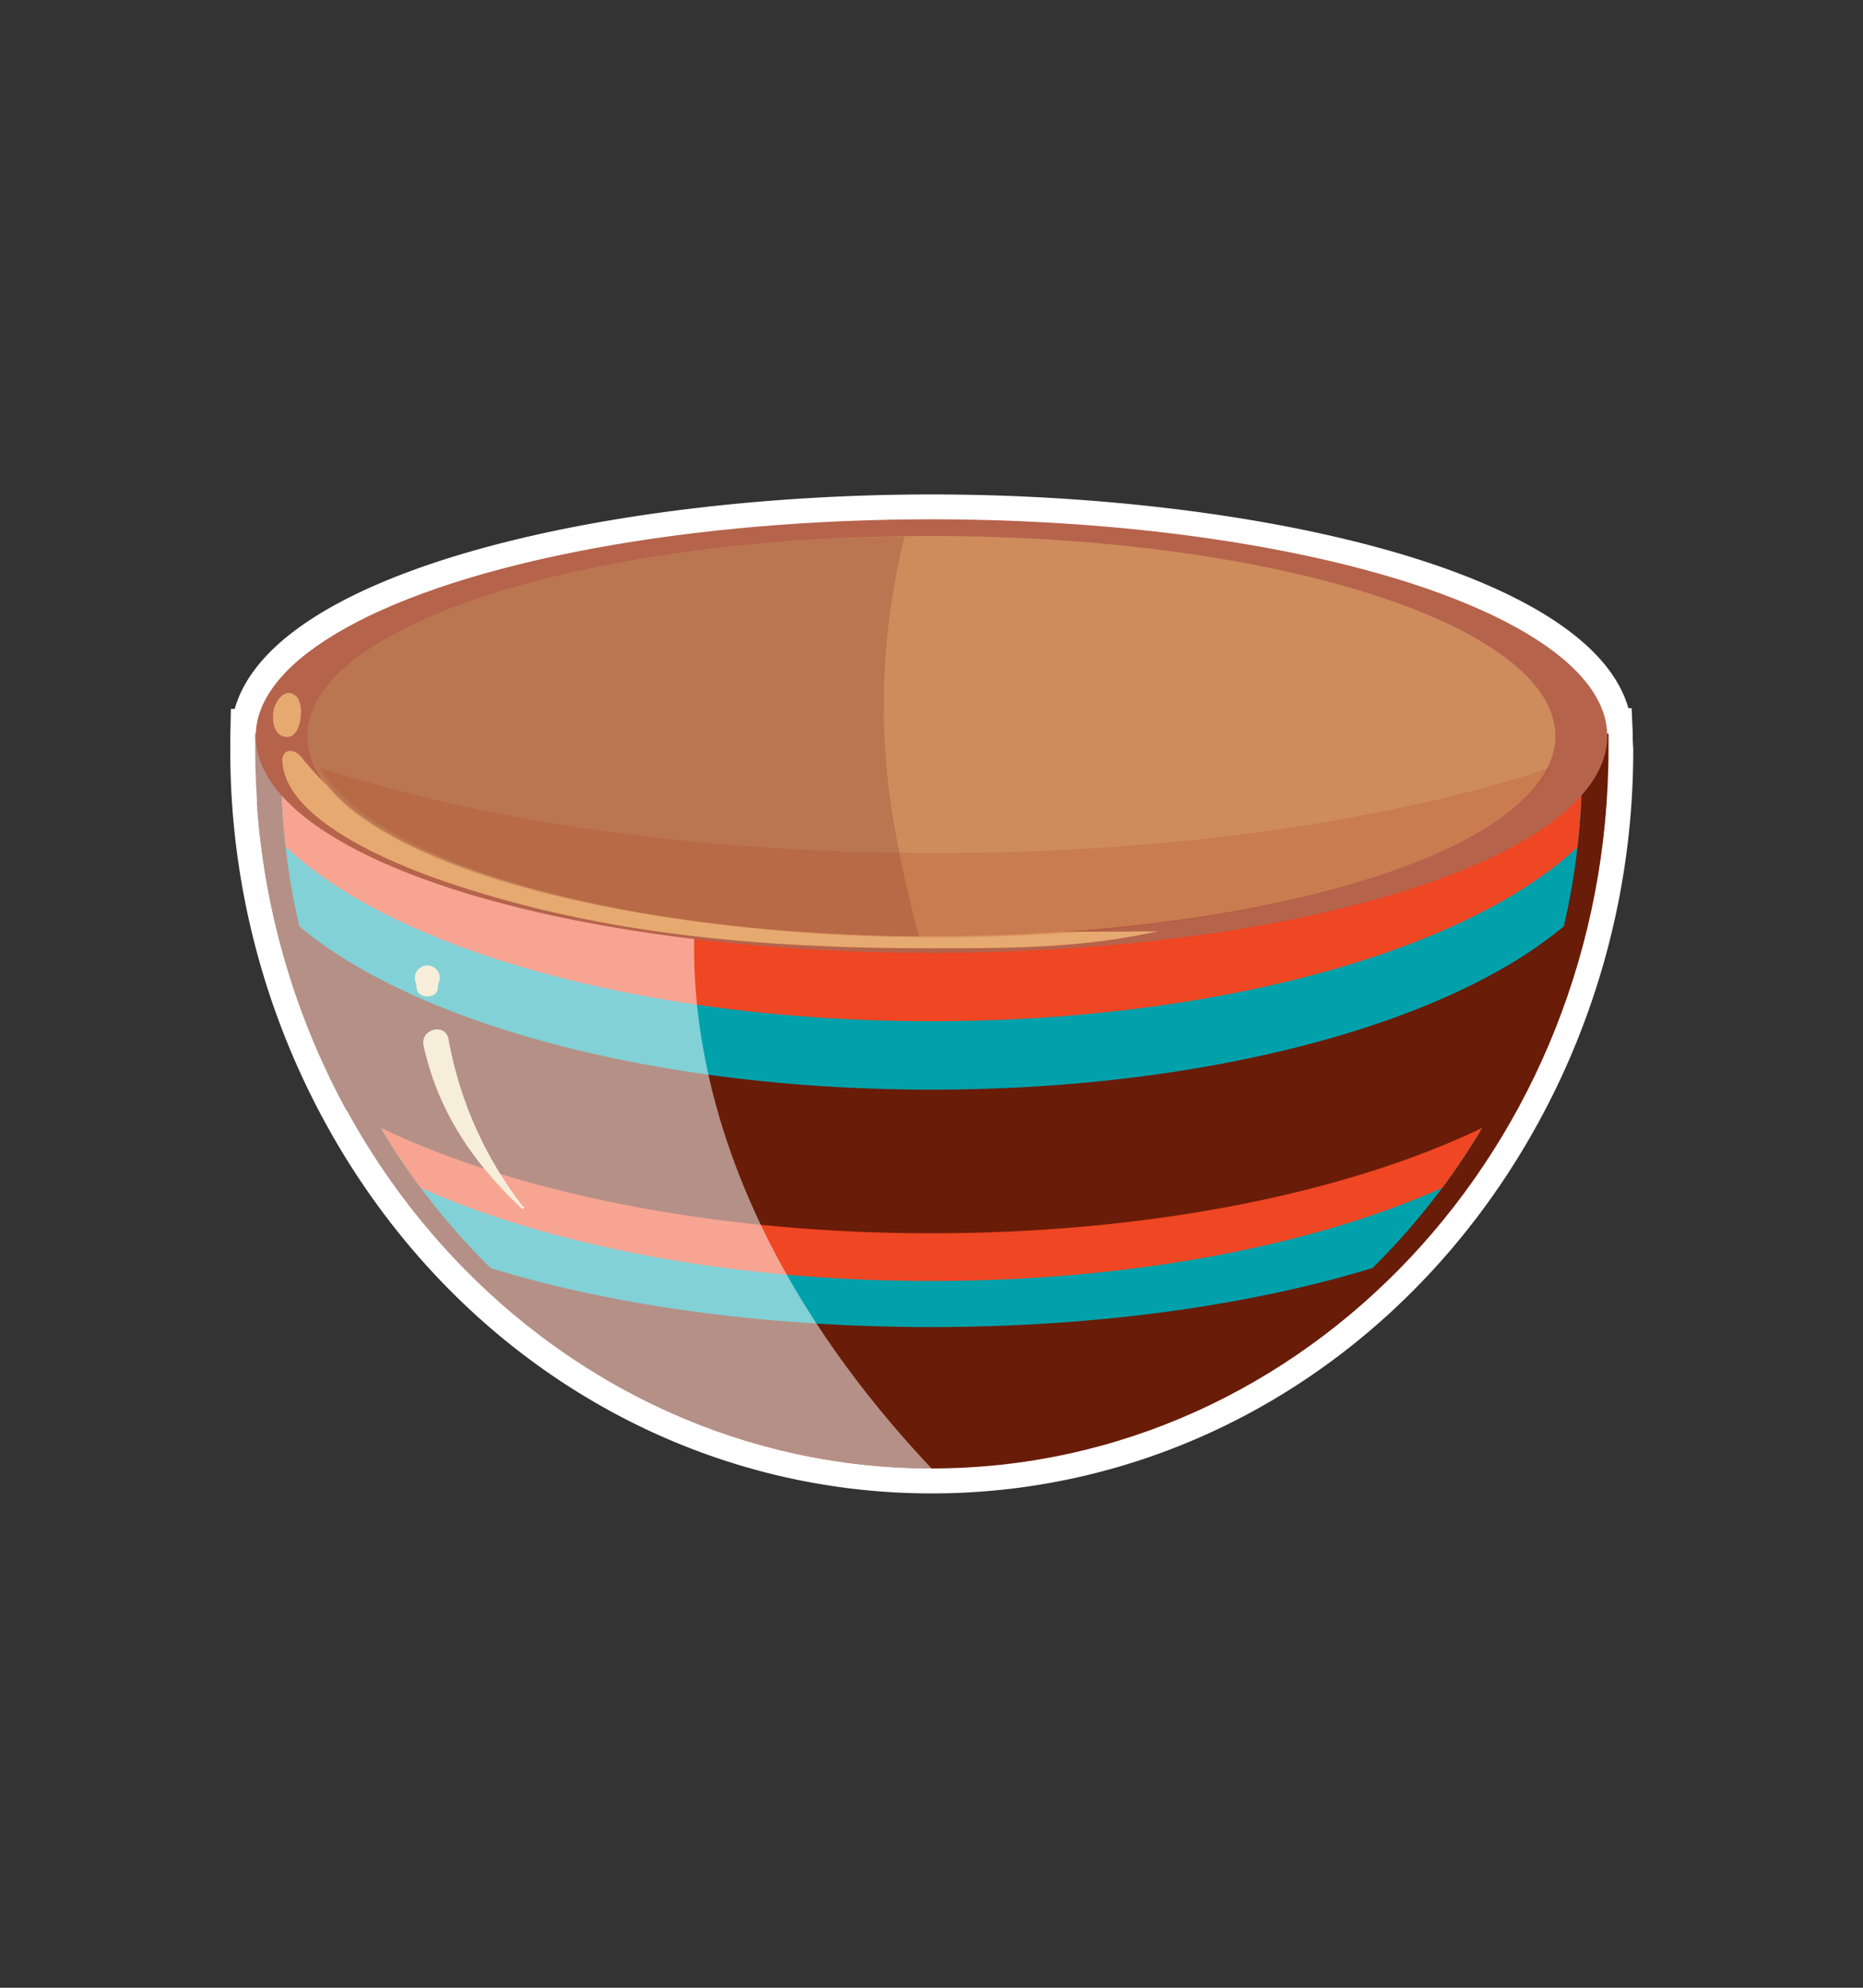 <svg xmlns="http://www.w3.org/2000/svg" viewBox="0 0 150 160"><rect x="0" y="0" width="150" height="160" fill="#333333" stroke="none"/><defs><style>.cls-1{isolation:isolate;}.cls-2,.cls-6{fill:#fff;}.cls-3{fill:#691c08;}.cls-4{fill:#00a1ab;}.cls-5{fill:#ef4623;}.cls-6{opacity:0.51;mix-blend-mode:overlay;}.cls-7{fill:#b6634c;}.cls-8{fill:#e6aa70;}.cls-9{fill:#ce8c5d;}.cls-10{fill:#b97651;}.cls-11{fill:#b0401d;opacity:0.21;mix-blend-mode:multiply;}.cls-12{fill:#f6eed9;}</style></defs><g class="cls-1"><g id="कटोरा"><path class="cls-2" d="M131.46,59.46V59l-.09-2h-.26C127.92,45.83,100.6,39.8,75,39.8s-52.92,6-56.1,17.26h-.31l-.05,2.4c0,.27,0,.53,0,.8a62.37,62.37,0,0,0,6.14,27.17c9.7,20.21,29,32.78,50.34,32.78s40.64-12.56,50.37-32.83a62.39,62.39,0,0,0,6.11-27.12C131.48,60,131.47,59.72,131.46,59.46Z"/><path class="cls-3" d="M20.55,59.06c0,.4,0,.8,0,1.2,0,32,24.39,57.94,54.48,57.94s54.48-25.94,54.48-57.94c0-.4,0-.8,0-1.2Z"/><path class="cls-4" d="M39.5,102.07c9.72,3,22.06,4.75,35.5,4.75s25.78-1.78,35.5-4.75a56.22,56.22,0,0,0,15.11-26.5c-3.8-2.85-9.2-5.33-15.77-7.27H40.16c-6.57,1.94-12,4.42-15.77,7.27A56.22,56.22,0,0,0,39.5,102.07Z"/><path class="cls-5" d="M116.13,95.61a57.13,57.13,0,0,0,10.7-26.37c-3.82-3.63-9.69-6.78-17-9.19H40.16c-7.3,2.41-13.17,5.56-17,9.19a57.13,57.13,0,0,0,10.7,26.37c10.34,4.62,24.94,7.5,41.13,7.5S105.79,100.23,116.13,95.61Z"/><path class="cls-3" d="M122.11,89.35a60.3,60.3,0,0,0,7.21-24.78,34.31,34.31,0,0,0-7.7-5.51H28.38a34.31,34.31,0,0,0-7.7,5.51,60.3,60.3,0,0,0,7.21,24.78c10.77,6,27.86,9.92,47.11,9.92S111.34,95.37,122.11,89.35Z"/><path class="cls-4" d="M75,87.71c22.33,0,41.65-5.36,50.91-13.15a56.31,56.31,0,0,0,1.47-12.75c0-.37,0-.74,0-1.12H22.64c0,.38,0,.75,0,1.12A55.75,55.75,0,0,0,24.1,74.56C33.35,82.35,52.67,87.71,75,87.71Z"/><path class="cls-5" d="M75,82.2c23.27,0,43.25-5.78,52-14a55.39,55.39,0,0,0,.37-6.35c0-.37,0-.74,0-1.12H22.64c0,.38,0,.75,0,1.12A55.39,55.39,0,0,0,23,68.16C31.75,76.42,51.73,82.2,75,82.2Z"/><path class="cls-6" d="M20.52,60.26c0,32,24.39,57.94,54.48,57.94C50.89,92.58,56.15,70.39,56.85,68.32l-4.37-9.26H20.55C20.54,59.46,20.52,59.86,20.52,60.26Z"/><ellipse class="cls-7" cx="75" cy="59.25" rx="54.41" ry="17.45"/><path class="cls-8" d="M22.75,61.39v.08c.43,4.39,8.09,7.64,11.69,9C47.53,75.21,61.09,76.33,75,76.33c6.3,0,12.11,0,18.22-1.37q-13.55.18-27.08-.55c-7.58-.4-15.21-1-22.57-3-7.76-2-14.32-4.22-19.34-10.51-.3-.38-.91-.64-1.27-.31A.89.89,0,0,0,22.75,61.39Z"/><ellipse class="cls-9" cx="75" cy="59.25" rx="50.23" ry="16.11"/><path class="cls-10" d="M71.9,65.83a55.87,55.87,0,0,1,.94-22.65c-26.73.34-48.06,7.39-48.07,16S46.71,75.18,74,75.37C73.17,72.31,72.44,69.09,71.9,65.83Z"/><path class="cls-8" d="M24.21,57.64A2.48,2.48,0,0,0,24,56.22a1,1,0,0,0-.73-.44c-.56,0-.94.57-1.15,1.09-.3.79-.18,2.46,1,2.45C23.8,59.32,24.16,58.47,24.21,57.64Z"/><path class="cls-11" d="M75.33,68.67C56,68.67,38.46,66,25.78,61.79c4.52,7.79,25,13.67,49.55,13.67s45-5.88,49.55-13.67C112.2,66,94.68,68.67,75.33,68.67Z"/><path class="cls-12" d="M42.11,97.12a30.79,30.79,0,0,1-6-13.5c-.28-1.33-2.32-.77-2,.56,1.15,5.27,4,9.45,7.9,13.1a.12.12,0,0,0,.17-.16Z"/><path class="cls-12" d="M35.26,79.58c0-.17,0-.33.07-.49a1,1,0,1,0-1.85,0l.07.49c.11.84,1.59.84,1.71,0Z"/></g></g></svg>